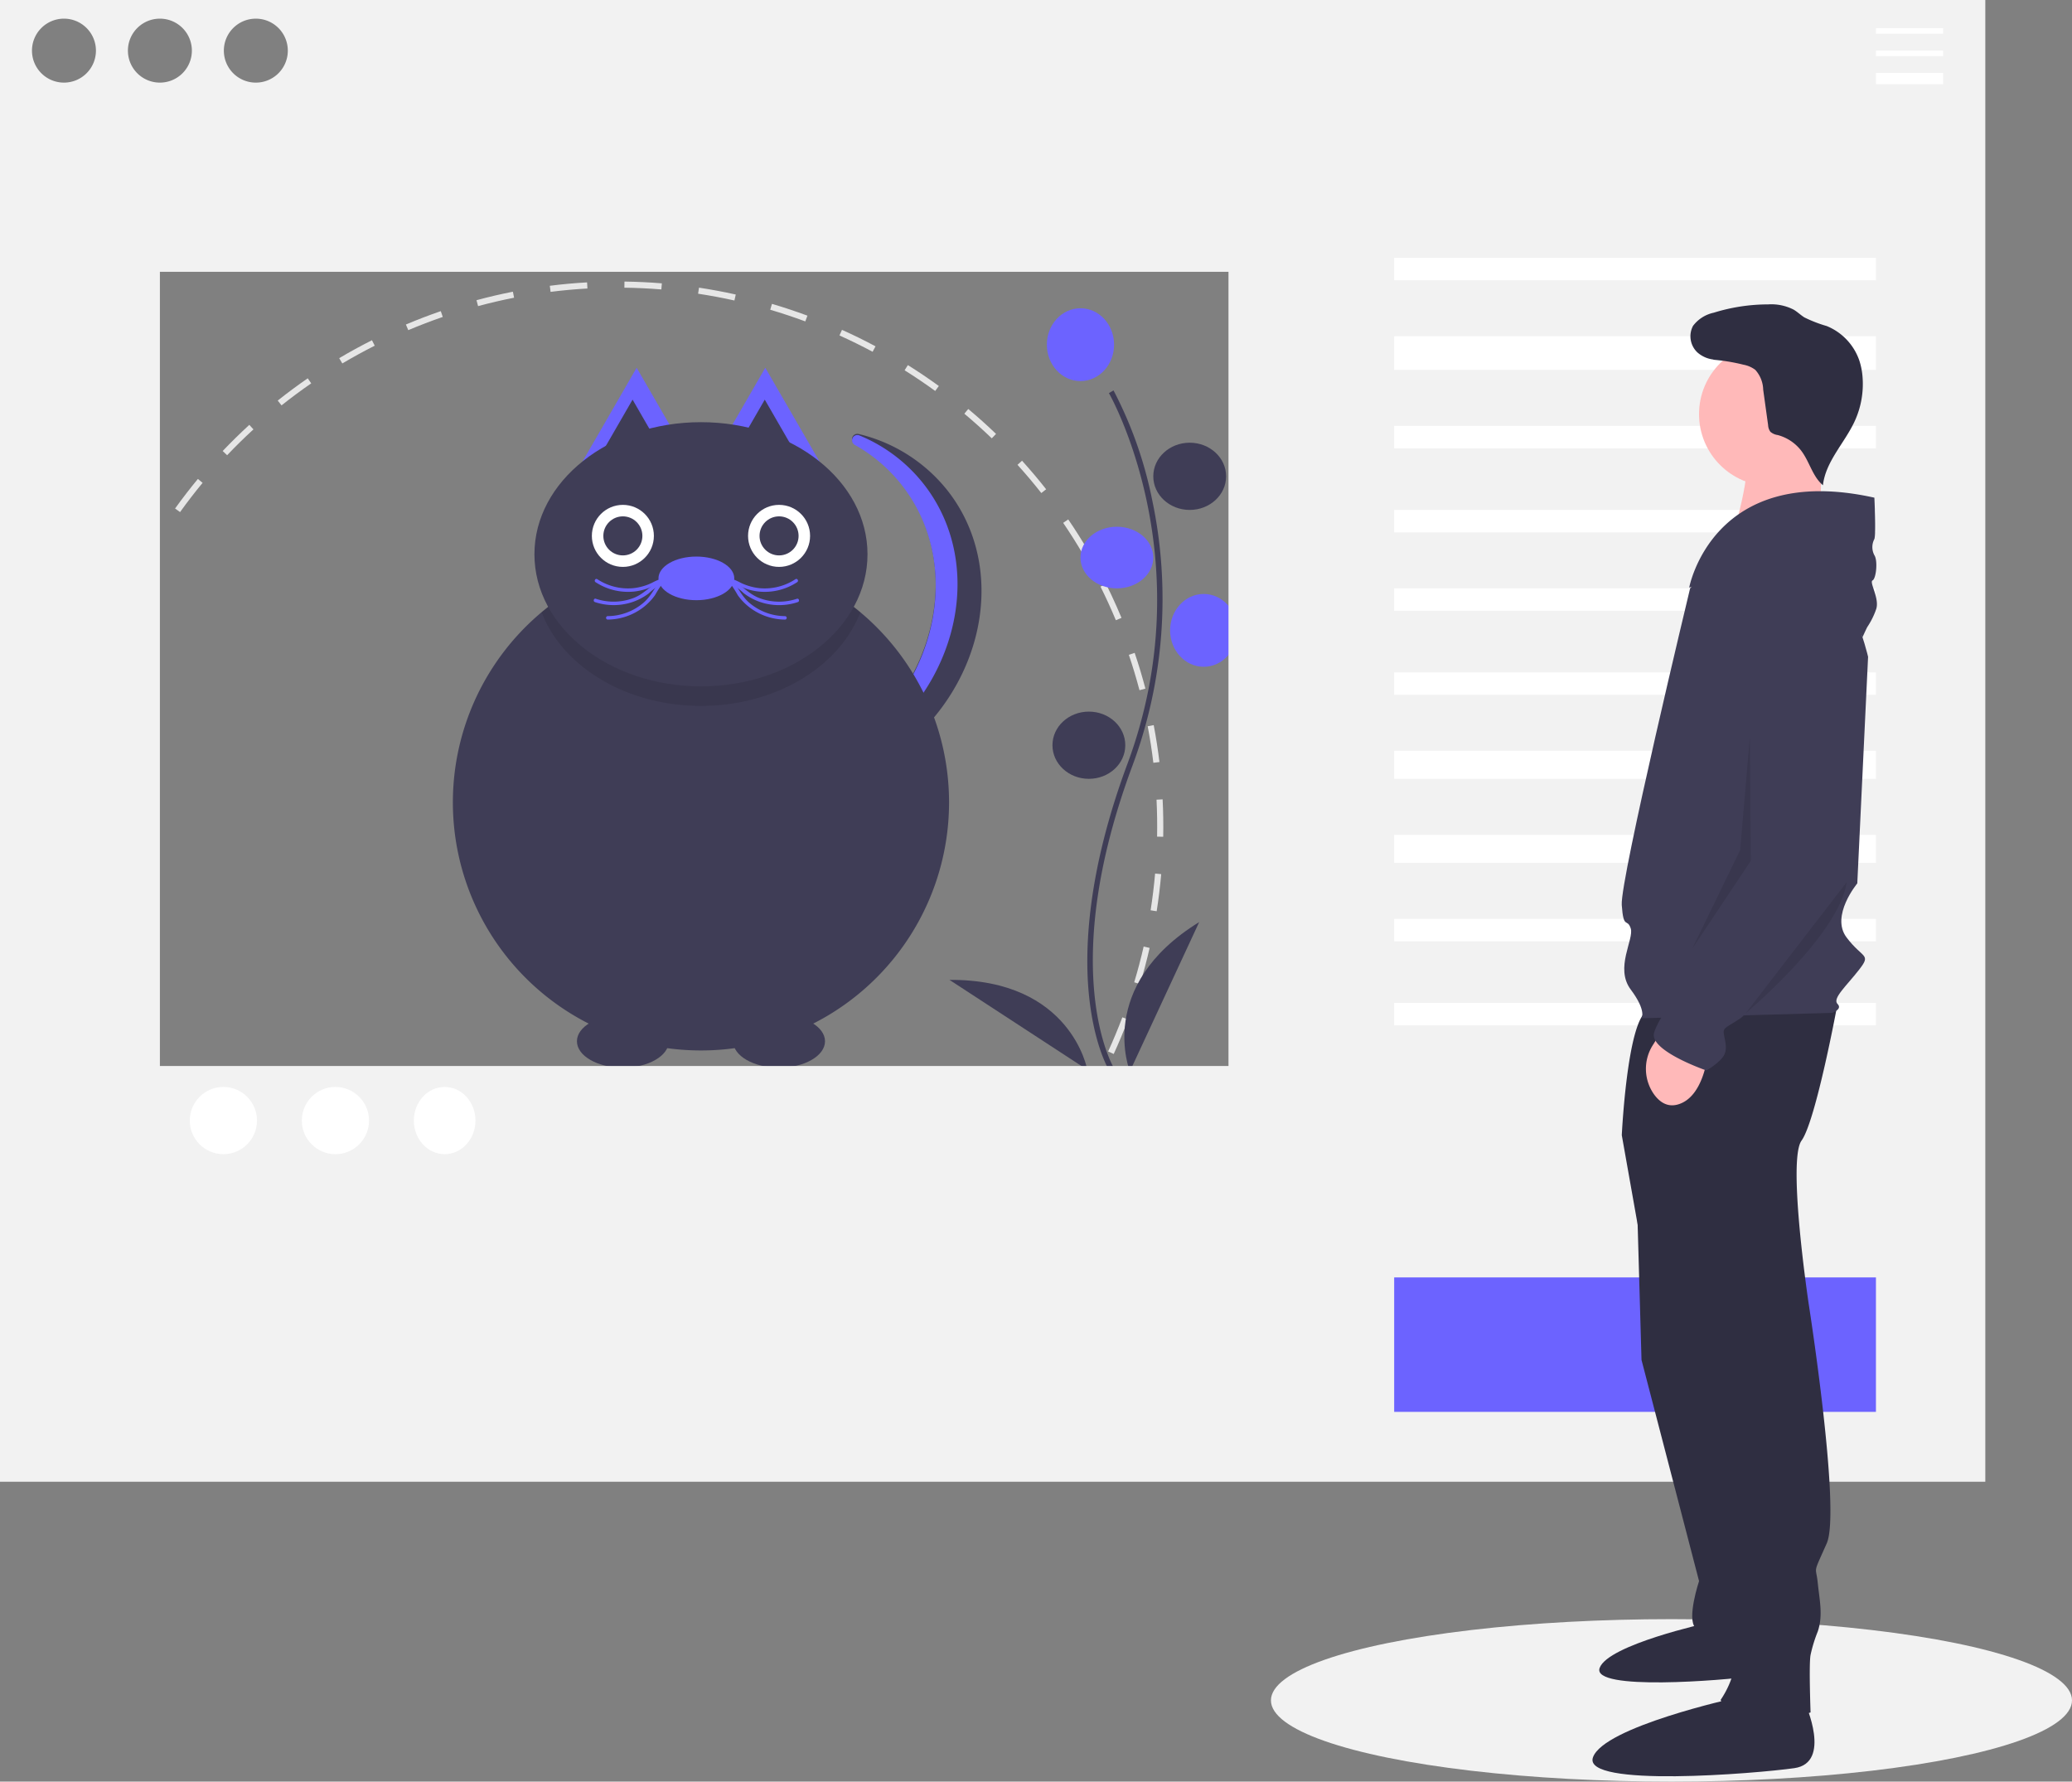 <svg xmlns="http://www.w3.org/2000/svg" width="369.876" height="318.024" viewBox="0 0 369.876 318.024"><rect x="0" y="0" width="369.876" height="318.024" fill="#808080" stroke="none"/><ellipse cx="71.5" cy="14.5" rx="71.5" ry="14.5" transform="translate(226.876 289.024)" fill="#f2f2f2"/><path d="M255.265,505.528c.425.991.875,1.993,1.337,2.977l-.99.465c-.467-1-.922-2.008-1.352-3.01Z" transform="translate(-233.443 -319.988)" fill="#e6e6e6"/><path d="M423.162,277.155c.625,1.331,1.225,2.687,1.784,4.031l-1.01.42c-.837-2.013-1.762-4.041-2.738-6l.98-.487Q422.679,276.126,423.162,277.155ZM419,269.247l-.944.553c-1.108-1.894-2.294-3.769-3.524-5.576l.9-.615C416.684,265.435,417.883,267.331,419,269.247Zm8.293,18.181c.711,2.1,1.357,4.251,1.92,6.389l-1.058.278c-.557-2.113-1.2-4.238-1.9-6.316Zm-15.8-29.2-.86.676c-1.354-1.721-2.786-3.416-4.255-5.039l.811-.734c1.487,1.642,2.936,3.357,4.305,5.1Zm19.2,42.1c.415,2.174.76,4.393,1.024,6.593l-1.086.131c-.262-2.176-.6-4.369-1.013-6.519Zm-28.147-51.98-.758.789c-1.578-1.517-3.228-3-4.9-4.4l.7-.838C399.282,245.311,400.95,246.808,402.547,248.343Zm29.739,65.23c.112,2.218.147,4.465.106,6.679l-1.094-.02c.041-2.189.006-4.411-.1-6.6Zm-39.953-73.782-.643.885c-1.772-1.286-3.61-2.528-5.464-3.689l.581-.927C388.681,237.234,390.54,238.49,392.332,239.791Zm39.7,87.129c-.194,2.211-.466,4.44-.81,6.627l-1.081-.17c.34-2.162.61-4.366.8-6.553Zm-51-94.205-.516.964c-1.931-1.034-3.922-2.013-5.918-2.912l.449-1C377.071,230.679,379.085,231.669,381.037,232.715ZM429.965,340.1c-.493,2.159-1.066,4.329-1.705,6.452l-1.047-.316c.632-2.1,1.2-4.245,1.686-6.38ZM368.879,227.239l-.38,1.026c-2.054-.761-4.16-1.462-6.261-2.081l.31-1.049C364.672,225.761,366.8,226.469,368.879,227.239ZM426.12,352.874c-.782,2.074-1.645,4.146-2.566,6.159l-.995-.455c.91-1.991,1.763-4.039,2.537-6.09ZM356.085,223.465l-.238,1.067c-2.136-.475-4.319-.882-6.487-1.211l.164-1.081C351.717,222.573,353.925,222.985,356.085,223.465ZM420.576,365c-1.056,1.947-2.193,3.882-3.378,5.75l-.924-.586c1.172-1.847,2.3-3.76,3.341-5.686ZM342.892,221.469l-.089,1.09c-2.186-.179-4.4-.284-6.6-.312l.014-1.093c2.216.028,4.46.134,6.67.316Zm70.543,154.786c-1.311,1.783-2.7,3.544-4.13,5.232l-.834-.707c1.413-1.669,2.787-3.409,4.084-5.173ZM329.544,221.3l.062,1.092c-2.19.123-4.4.325-6.579.6l-.136-1.085C325.09,221.624,327.329,221.421,329.544,221.3ZM404.827,386.42c-1.545,1.588-3.165,3.143-4.814,4.62l-.729-.815c1.631-1.46,3.232-3,4.76-4.567ZM316.3,222.963l.211,1.074c-2.15.423-4.311.926-6.424,1.5l-.284-1.056C311.942,223.9,314.128,223.392,316.3,222.963Zm78.589,172.352c-1.748,1.36-3.566,2.676-5.4,3.912l-.611-.908c1.817-1.222,3.615-2.524,5.342-3.868ZM303.427,226.433l.356,1.034c-2.067.712-4.139,1.507-6.159,2.36l-.426-1.007C299.24,227.957,301.336,227.154,303.427,226.433Zm80.4,176.326c-1.915,1.106-3.9,2.162-5.886,3.139l-.482-.982c1.969-.966,3.927-2.01,5.821-3.1ZM291.637,232.6c-1.958.987-3.9,2.053-5.786,3.168l-.558-.941c1.9-1.128,3.871-2.206,5.851-3.2ZM280.3,239.324c-1.805,1.246-3.588,2.567-5.3,3.929l-.681-.856c1.73-1.378,3.533-2.715,5.359-3.974Zm-10.313,8.214c-1.613,1.478-3.2,3.031-4.7,4.615l-.793-.754c1.524-1.6,3.124-3.173,4.756-4.668Zm-9.076,9.545c-1.4,1.688-2.751,3.445-4.026,5.22l-.889-.638c1.289-1.8,2.659-3.573,4.072-5.28Zm-7.685,10.706c-1.153,1.865-2.256,3.791-3.276,5.724l-.967-.51c1.032-1.955,2.146-3.9,3.313-5.789Zm-6.155,11.659c-.888,2-1.719,4.06-2.469,6.118l-1.028-.374c.758-2.082,1.6-4.163,2.5-6.187Zm-4.514,12.391c-.608,2.107-1.152,4.26-1.614,6.4l-1.069-.231c.468-2.163,1.017-4.34,1.632-6.471Zm-2.789,12.893c-.316,2.172-.56,4.379-.726,6.561l-1.091-.083c.168-2.207.415-4.439.735-6.636Zm-1,13.158c-.016,2.193.045,4.414.18,6.6l-1.092.067c-.137-2.211-.2-4.457-.183-6.676Zm.816,13.174c.286,2.171.652,4.36,1.087,6.507l-1.072.218c-.44-2.171-.81-4.385-1.1-6.581Zm2.62,12.923c.582,2.109,1.244,4.227,1.97,6.3l-1.033.362c-.734-2.092-1.4-4.234-1.992-6.366Z" transform="translate(-224.743 -170.893)" fill="#e6e6e6"/><path d="M515.214,613.259l.413,1.013c-1.023.417-2.057.818-3.076,1.194l-.378-1.026C513.179,614.069,514.2,613.671,515.214,613.259Z" transform="translate(-368.664 -376.47)" fill="#e6e6e6"/><path d="M622.387,383.315c-.109-.178-2.683-4.477-3.576-13.4-.819-8.188-.292-21.99,6.866-41.243,13.561-36.473-3.125-65.9-3.3-66.195L623.2,262a73.058,73.058,0,0,1,6.892,19.525A85.181,85.181,0,0,1,626.569,329c-13.537,36.411-3.473,53.647-3.37,53.817Z" transform="translate(-424.422 -192.307)" fill="#3f3d56"/><ellipse cx="6" cy="6.5" rx="6" ry="6.5" transform="translate(186.876 55.024)" fill="#6c63ff"/><ellipse cx="6.5" cy="6" rx="6.5" ry="6" transform="translate(205.876 79.024)" fill="#3f3d56"/><ellipse cx="6.5" cy="5.5" rx="6.5" ry="5.5" transform="translate(192.876 94.024)" fill="#6c63ff"/><ellipse cx="6" cy="6.5" rx="6" ry="6.5" transform="translate(208.876 106.024)" fill="#6c63ff"/><ellipse cx="6.5" cy="6" rx="6.5" ry="6" transform="translate(187.876 127.024)" fill="#3f3d56"/><path d="M633.41,488.14s-6.184-15.223,12.368-26.64Z" transform="translate(-431.709 -296.904)" fill="#3f3d56"/><path d="M591.4,499.231s-2.814-16.188-24.6-16.049Z" transform="translate(-397.306 -308.271)" fill="#3f3d56"/><path d="M505.64,278.324a.944.944,0,0,0-.673,1.747,28.021,28.021,0,0,1,8.355,7.128c10.665,13.538,6.941,34.258-8.318,46.279a37.591,37.591,0,0,1-23.909,8.26c10.246,2.887,22.34.615,32.086-7.063,15.259-12.021,18.983-32.741,8.318-46.279A28.692,28.692,0,0,0,505.64,278.324Z" transform="translate(-352.371 -200.854)" fill="#3f3d56"/><path d="M518.264,287.631c10.665,13.538,6.941,34.258-8.318,46.279a38.13,38.13,0,0,1-19.425,8.061,37.663,37.663,0,0,0,23.32-8.266c15.259-12.021,18.983-32.741,8.318-46.279a28.245,28.245,0,0,0-11.512-8.652l-.07-.017a.943.943,0,0,0-.666,1.747A28.022,28.022,0,0,1,518.264,287.631Z" transform="translate(-357.313 -201.081)" fill="#6c63ff"/><path d="M225.029,138l6.3,10.9,6.3,10.9H212.438l6.3-10.9Z" transform="translate(-111.379 -72.352)" fill="#6c63ff"/><path d="M273.3,138l6.3,10.9,6.3,10.9H260.708l6.3-10.9Z" transform="translate(-136.687 -72.352)" fill="#6c63ff"/><path d="M228.814,149.956l3.884,6.728,3.884,6.727H221.045l3.884-6.727Z" transform="translate(-115.892 -78.62)" fill="#3f3d56"/><path d="M278.421,149.956l3.884,6.728,3.884,6.727H270.653l3.884-6.727Z" transform="translate(-141.901 -78.62)" fill="#3f3d56"/><path d="M469.012,367.764a44.287,44.287,0,1,1-15.836-33.938A44.287,44.287,0,0,1,469.012,367.764Z" transform="translate(-299.595 -224.541)" fill="#3f3d56"/><path d="M470.636,333.827c-3.7,9.675-15.04,16.716-28.449,16.716s-24.744-7.04-28.449-16.716a44.282,44.282,0,0,1,56.9,0Z" transform="translate(-317.056 -224.541)" opacity="0.1"/><ellipse cx="29.728" cy="23.578" rx="29.728" ry="23.578" transform="translate(95.403 75.36)" fill="#3f3d56"/><circle cx="5.536" cy="5.536" r="5.536" transform="translate(105.654 90.121)" fill="#fff"/><circle cx="5.536" cy="5.536" r="5.536" transform="translate(133.537 90.121)" fill="#fff"/><circle cx="3.485" cy="3.485" r="3.485" transform="translate(107.704 92.172)" fill="#3f3d56"/><circle cx="3.485" cy="3.485" r="3.485" transform="translate(135.587 92.172)" fill="#3f3d56"/><circle cx="1.025" cy="1.025" r="1.025" transform="translate(117.889 102.421)" fill="#6c63ff"/><path d="M445.832,332.376c-2.011.913-3.343,2.772-5.455,3.571a10,10,0,0,1-6.7.124c-.377-.125-.538.469-.164.593a10.566,10.566,0,0,0,6.728-.017,10.179,10.179,0,0,0,2.868-1.524,16.617,16.617,0,0,1,3.034-2.217c.36-.163.048-.694-.31-.531Z" transform="translate(-327.312 -229.19)" fill="#6c63ff"/><path d="M446.837,331.855a11.7,11.7,0,0,0-2.946,1.114,10.1,10.1,0,0,1-3.4.956,9.981,9.981,0,0,1-6.353-1.608c-.332-.217-.641.315-.31.531a10.547,10.547,0,0,0,6.346,1.715,10.089,10.089,0,0,0,3.176-.689A18.511,18.511,0,0,1,447,332.448C447.39,332.381,447.225,331.788,446.837,331.855Z" transform="translate(-327.516 -228.93)" fill="#6c63ff"/><path d="M448.5,330.928c-1.566,1.478-2.216,3.612-3.877,5.042a9.971,9.971,0,0,1-6.42,2.412.308.308,0,0,0,0,.615,10.561,10.561,0,0,0,6.315-2.154,10.154,10.154,0,0,0,2.139-2.207,19.715,19.715,0,0,1,2.277-3.273c.288-.272-.147-.707-.435-.435Z" transform="translate(-329.725 -228.401)" fill="#6c63ff"/><circle cx="1.025" cy="1.025" r="1.025" transform="translate(128.683 102.421)" fill="#6c63ff"/><path d="M483.162,332.908a16.1,16.1,0,0,1,3,2.193,10.217,10.217,0,0,0,2.9,1.548,10.543,10.543,0,0,0,6.728.017c.374-.124.214-.718-.164-.593a10,10,0,0,1-6.7-.124c-2.113-.8-3.444-2.657-5.455-3.571-.358-.162-.671.368-.31.531Z" transform="translate(-353.37 -229.19)" fill="#6c63ff"/><path d="M481.718,332.449a16.764,16.764,0,0,1,3.5,1.366,10.181,10.181,0,0,0,3.324.748,10.546,10.546,0,0,0,6.346-1.715c.33-.216.022-.748-.31-.531a9.947,9.947,0,0,1-6.353,1.608,10.248,10.248,0,0,1-3.4-.956,11.761,11.761,0,0,0-2.946-1.114c-.387-.067-.553.526-.164.593Z" transform="translate(-352.58 -228.93)" fill="#6c63ff"/><path d="M482.443,331.363a19.857,19.857,0,0,1,2.277,3.273,10.189,10.189,0,0,0,2.139,2.207A10.562,10.562,0,0,0,493.174,339a.308.308,0,0,0,0-.615,9.941,9.941,0,0,1-6.42-2.412c-1.654-1.436-2.312-3.564-3.877-5.042-.288-.272-.724.163-.435.435Z" transform="translate(-353.027 -228.402)" fill="#6c63ff"/><ellipse cx="8.201" cy="4.716" rx="8.201" ry="4.716" transform="translate(102.989 181.152)" fill="#3f3d56"/><ellipse cx="8.201" cy="4.716" rx="8.201" ry="4.716" transform="translate(130.872 181.152)" fill="#3f3d56"/><ellipse cx="6.766" cy="3.895" rx="6.766" ry="3.895" transform="translate(117.545 99.348)" fill="#6c63ff"/><path d="M210.5,115.5V379.995H564.9V115.5Zm45.668,3.33a5.709,5.709,0,1,1-5.708,5.709A5.709,5.709,0,0,1,256.168,118.83Zm-34.251,11.417a5.709,5.709,0,1,1,5.709-5.709,5.709,5.709,0,0,1-5.709,5.709Zm11.417-5.709a5.709,5.709,0,1,1,5.709,5.709A5.709,5.709,0,0,1,233.334,124.538ZM429.8,305.784H239.043V164.022H429.8Z" transform="translate(-210.5 -115.5)" fill="#f2f2f2"/><rect width="12" height="1" transform="translate(334.876 5.024)" fill="#fff"/><rect width="12" height="1" transform="translate(334.876 9.024)" fill="#fff"/><rect width="12" height="2" transform="translate(334.876 13.024)" fill="#fff"/><rect width="86" height="4" transform="translate(248.876 46.024)" fill="#fff"/><rect width="86" height="6" transform="translate(248.876 60.024)" fill="#fff"/><rect width="86" height="4" transform="translate(248.876 76.024)" fill="#fff"/><rect width="86" height="4" transform="translate(248.876 91.024)" fill="#fff"/><rect width="86" height="4" transform="translate(248.876 105.024)" fill="#fff"/><rect width="86" height="4" transform="translate(248.876 120.024)" fill="#fff"/><rect width="86" height="5" transform="translate(248.876 134.024)" fill="#fff"/><rect width="86" height="5" transform="translate(248.876 149.024)" fill="#fff"/><rect width="86" height="4" transform="translate(248.876 164.024)" fill="#fff"/><rect width="86" height="4" transform="translate(248.876 179.024)" fill="#fff"/><circle cx="6" cy="6" r="6" transform="translate(33.876 194.024)" fill="#fff"/><circle cx="6" cy="6" r="6" transform="translate(53.876 194.024)" fill="#fff"/><ellipse cx="5.5" cy="6" rx="5.5" ry="6" transform="translate(73.876 194.024)" fill="#fff"/><rect width="86" height="24" transform="translate(248.876 228.024)" fill="#6c63ff"/><path d="M824.459,554.946l.963,33.7,10.272,39.483s-2.247,6.741-.642,8.346,8.988,4.494,8.988,4.494l-6.1-84.1Z" transform="translate(-532.393 -345.897)" fill="#2f2e41"/><path d="M839.508,725.186s3.663,8.059-1.465,8.791-28.816,2.686-27.351-1.465,19.292-8.059,19.292-8.059Z" transform="translate(-525.14 -434.768)" fill="#2f2e41"/><path d="M857.581,492.079s-3.852,20.865-6.42,24.4,1.284,29.211,1.284,29.211,5.778,36.915,3.21,42.693-1.926,3.852-1.6,7.062.963,5.778,0,8.667a25.385,25.385,0,0,0-1.284,4.173c-.321,1.6,0,10.272,0,10.272s-13.8,4.815-16.05-2.247c0,0,3.21-4.494,2.247-8.025a42.755,42.755,0,0,1-1.6-10.914v-6.741l-14.766-55.211-3.531-19.9s.963-20.223,4.494-22.149S857.581,492.079,857.581,492.079Z" transform="translate(-529.563 -312.883)" fill="#2f2e41"/><path d="M846.048,753.618s4.815,10.593-1.926,11.556-37.877,3.531-35.952-1.926,25.359-10.593,25.359-10.593Z" transform="translate(-523.808 -449.554)" fill="#2f2e41"/><circle cx="12.84" cy="12.84" r="12.84" transform="translate(303.298 61.083)" fill="#ffb9b9"/><path d="M876.414,282.2l-.239,16.4-15.742.053s4-12.836,2.206-15.52S876.414,282.2,876.414,282.2Z" transform="translate(-551.254 -202.605)" fill="#ffb9b9"/><path d="M831.253,325.466s11.235-14.445,19.9-8.346,11.877,20.544,11.877,20.544l-1.926,40.445s-4.815,5.778-1.926,9.63,4.494,2.889,2.247,5.778-4.815,5.136-3.852,6.1-.963,1.605-.963,1.605l-34.026.963s.963-1.284-1.926-5.136.642-8.988,0-10.914-1.284.321-1.6-4.173S831.253,325.466,831.253,325.466Z" transform="translate(-529.556 -220.42)" fill="#3f3d56"/><path d="M839.226,506.873s-.642,8.025-5.457,9.309c-1.806.482-3.16-.436-4.147-1.772a7.883,7.883,0,0,1-.252-8.844l1.189-1.9Z" transform="translate(-534.32 -319.01)" fill="#ffb9b9"/><path d="M877.428,300.973s.321,6.42,0,7.383a3.07,3.07,0,0,0,0,2.889c.642.963.321,4.173-.321,4.494s1.284,3.21.642,5.136a13.932,13.932,0,0,1-1.6,3.21c-.321.642-.838,1.792-.838,1.792s-9.434-20.089-17.138-15.274a55.831,55.831,0,0,1-13.8,6.42S848.538,294.552,877.428,300.973Z" transform="translate(-542.83 -212.137)" fill="#3f3d56"/><path d="M856.5,333.536s10.272.963,9.63,14.445.963,34.668.963,34.668-17.655,26.964-20.544,28.89-3.21,1.6-2.889,3.21.642,2.889-.642,4.173a11.086,11.086,0,0,1-2.568,1.926s-10.272-3.531-9.309-6.741,5.457-8.346,5.457-8.346,7.7-12.519,8.025-14.445.321-1.605,1.284-2.568,3.531-4.815,3.531-6.741v-6.1l-2.691-32.593A9.449,9.449,0,0,1,849.248,336,8.175,8.175,0,0,1,856.5,333.536Z" transform="translate(-535.86 -229.773)" fill="#3f3d56"/><path d="M850.923,239.405a5.232,5.232,0,0,1-4.848-1.11,3.959,3.959,0,0,1-.784-4.741,6.253,6.253,0,0,1,3.7-2.352,32.733,32.733,0,0,1,9.722-1.483,8.728,8.728,0,0,1,4.558.947c.665.4,1.229.955,1.887,1.37a23.548,23.548,0,0,0,3.991,1.545,10.237,10.237,0,0,1,5.834,6.178,12.335,12.335,0,0,1,.567,2.9,15.9,15.9,0,0,1-1.387,7.882c-1.791,3.905-5.2,7.189-5.682,11.459-1.835-1.54-2.373-4.124-3.794-6.053a7.848,7.848,0,0,0-4.285-2.908,2.5,2.5,0,0,1-1.3-.58,2.15,2.15,0,0,1-.406-1.169l-.881-6.343A5.466,5.466,0,0,0,856.4,241.4a5.02,5.02,0,0,0-2.1-.913,33.924,33.924,0,0,0-5.491-.9" transform="translate(-543.065 -175.384)" fill="#2f2e41"/><path d="M883.64,446.5l-18.02,23.384S882.213,456.014,883.64,446.5Z" transform="translate(-553.973 -289.04)" opacity="0.1"/><path d="M645.295,276.575l.171,22.085L635,314.358l8.563-17.6Z" transform="translate(-332.924 -145.006)" opacity="0.1"/></svg>